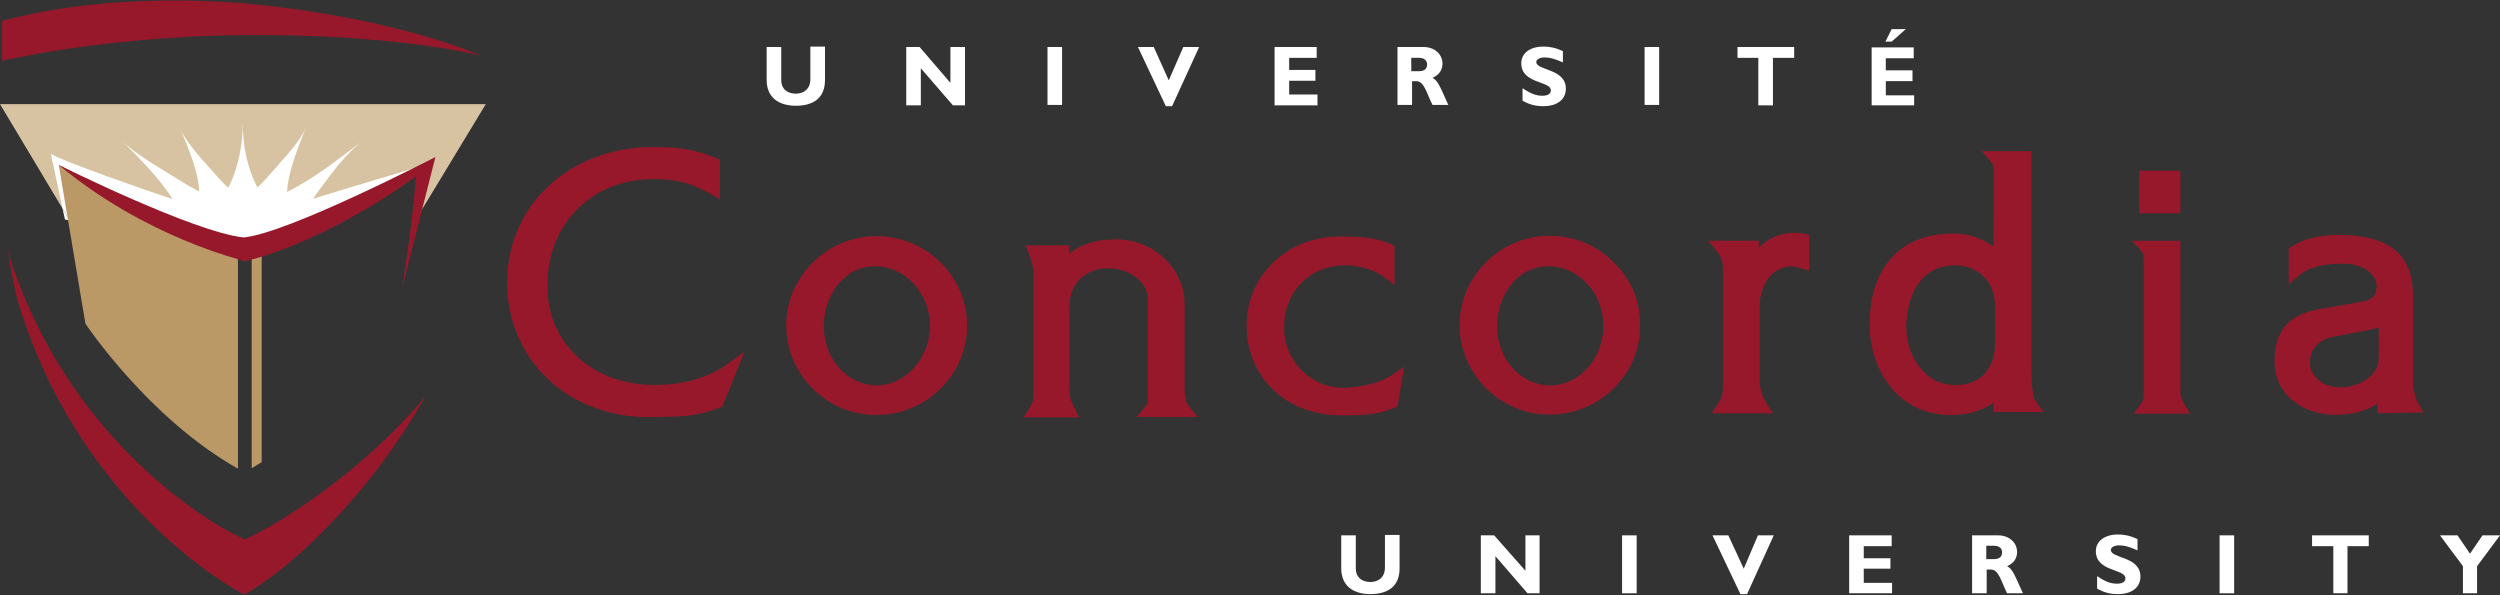 <?xml version="1.0" encoding="utf-8"?>
<svg version="1.1" xmlns="http://www.w3.org/2000/svg" xmlns:xlink="http://www.w3.org/1999/xlink" preserveAspectRatio="none" x="0" y="0" width="1000" height="238" viewBox="0 0 1000 238">
	<rect x="0" y="0" width="1000" height="238" fill="#333333" stroke="none"/>
	<path fill="#98182b" d="M291,145.64c-7.67,5.33-17,8.17-28.17,8.33c-12.83,0.33-24.5-4-32.67-12c-7.5-7.5-11.5-17.33-11.17-28.67 c0.17-11.83,4.5-22.5,12.5-30.17c7.83-7.67,18.67-11.67,30.67-11.5c8.83,0.17,14.5,1.67,22.17,6L288,79.8V63.97l-1.5-0.67 c-8.67-3.67-14.5-4.33-24.5-4.5c-17.17-0.17-32.83,5.83-43.83,16.83c-10,9.83-15.33,23.17-15.33,37.5c0,14.83,5.83,28.5,16.17,38.33 c11.17,10.67,26.83,16.17,44,15.33h1.33c8.83-0.17,14.67-0.33,23.5-3.67l1-0.33l9-22.17L291,145.64z" />
	<path fill="#98182b" d="M376.83,105.64c-6.67-7-15.83-11-25.67-11.17l0,0c-9.67-0.17-19.17,3.67-26,10.5 c-6.83,6.83-10.67,15.67-10.67,25.17c0,19.5,16,35.67,35.5,35.83c9.83,0.17,19-3.5,26-10.33c6.83-6.67,10.67-15.33,10.83-24.83 C387,121.47,383.5,112.47,376.83,105.64 M350.67,154.14c-11.67,0-21-10.33-21.17-23.5c0-7.17,2.67-14,7.33-18.67 c3.83-3.83,8.67-5.67,14-5.5c11.67,0.5,21.17,11.17,21.17,23.83v0.83C371.5,143.8,362,154.14,350.67,154.14" />
	<path fill="#98182b" d="M556.83,149.97c-4,2.83-11.33,4.83-18.83,5.17c-6.5,0.17-12.67-2.33-17.33-7c-4.67-4.67-7.17-11-7-17.67 c0-13.67,10.17-24.17,23.83-24.33c6-0.17,12.33,1.83,16.33,4.83l4,3V98.3l-1.5-0.67c-6.83-2.83-11.67-2.83-18.33-3h-0.67 c-11.17-0.33-21.17,3.5-28.5,10.83c-6.5,6.5-10.17,15.17-10.17,24.67c0,0.33,0,0.5,0,0.83c0.17,9.67,3.83,18.5,10.67,25 c7.33,7,17.5,10.5,28.83,10.17h2.17c6.17-0.17,11-0.33,17.33-3l0.5-0.17l0.83-0.33l2.67-16L556.83,149.97z" />
	<path fill="#98182b" d="M646.17,105.64c-6.83-7.17-15.83-11.17-25.67-11.33c-9.67-0.17-19.17,3.67-26,10.5 c-6.83,6.83-10.67,15.67-10.67,25.17c0,19.5,16,35.67,35.5,35.83c9.83,0.17,19-3.5,26-10.33c6.83-6.67,10.67-15.33,10.67-24.83 c0-0.33,0-0.5,0-0.83C656.17,120.97,652.67,112.3,646.17,105.64 M620,154.14c-11.67,0-21-10.33-21.17-23.5 c0-7.17,2.67-14,7.33-18.67c3.83-3.83,8.67-5.67,14-5.5c11.83,0.67,21.17,11,21.17,23.83v0.83C641,143.8,631.5,154.14,620,154.14" />
	<path fill="#98182b" d="M969.33,164.97l-2-3.67c-0.83-1.5-1.17-2.33-1.5-4c-0.5-1.67-0.67-2.5-0.67-4.33v-35 c0-15.67-8.83-23.33-27.67-24l0,0c-7,0-13.83,0.33-20.83,4.67l-1.17,0.67v14.5l4.17-3.67c3.67-3.17,9.33-4.67,17.5-4.67 c7.67,0,13.5,3.83,13.5,9c0,4.5-2.33,5.67-7.5,6.5c0,0-1.17,0.17-13.5,2.33c-13.5,2-19.33,8-19.83,20c0,0.5,0,0.83,0,1.33 c0,5.33,1.83,10.17,5.5,14c4.5,4.67,11.5,7.33,19,7.33c5.17-0.17,11-0.83,16.67-4.5v3.83L969.33,164.97z M951.5,130.97v12.17 c0,7.33-7.83,11.67-15.33,11.83c-3.67,0-7.33-1.33-9.67-3.83c-1.67-1.83-2.5-3.83-2.5-6.17v-0.83c0.33-5,3.83-8.5,9.67-9.5 l12.17-2.33C945.83,132.47,949.33,131.64,951.5,130.97" />
	<path fill="#98182b" d="M458.17,162.47l-3.5,4.33H479l-3.17-4c-0.83-1-1.17-1.5-1.33-2.33c-0.67-2.33-0.67-3.5-0.67-5.5v-33.33 c0-6.83-2.83-13.33-8-18.17c-5.5-5.33-13.17-8.17-21.17-7.67c-7,0.17-12.33,2-17,5.67c0-0.83,0-3.33,0-3.33h-1.5h-15.83l2.33,6.5 v-0.17c0,0.33,0.17,0.67,0.17,0.83l0.5,2.5v51.17c0,0.83-0.17,1.17-0.33,1.83l-1,2.17l-1.17,1.83l-1.5,2.17h22.33l-3.17-6.5 c-0.67-2-0.67-3.33-0.67-5.83V122.3c0-8.5,6-14.67,14.67-15c5-0.17,10.17,1.67,13.33,4.83c2.17,2.17,3.33,4.83,3.33,7.67v35v2v3.67 C459.33,160.97,459.17,161.3,458.17,162.47" />
	<path fill="#98182b" d="M721.67,93.47c-5.17-0.83-9.5-0.17-13.67,2.17c-1.83,1-3.17,2.17-4.5,3.33V96.3h-20.17l2.83,3.5 c1.17,1.5,1.83,2.17,2.33,3.67c0.5,1.33,0.67,2.33,0.67,3.83v45.83v1c0,1.83,0,3-0.5,4.5c-0.17,0.83-0.5,1.17-1,2l-3,4.67h4.5h20 l-2.5-3.83c-1-1.67-1.5-2.67-2-4.33c-0.67-2.33-0.83-3.5-0.83-6v-28.5c0-6.33,2.83-12.17,7-14.5c3.17-1.83,5.83-2,9.5-0.83l3.33,1 V93.97L721.67,93.47z" />
	<path fill="#98182b" d="M872.17,68.3h-16.5v17h16.5V68.3z M856.5,161.3l-3,4.17H876l-2.67-4.5l-0.83-1.83 c-0.33-0.83-0.33-1.33-0.33-2.83v-60h-19.5l3,3c0.67,0.67,1,1.17,1.5,2.17c0.33,0.83,0.33,1.33,0.33,2.33v1.33v51.5v1l-0.17,2.33 C857.17,160.14,857,160.47,856.5,161.3" />
	<path fill="#98182b" d="M817.67,165.3l-3.33-4.83c-0.67-0.83-0.83-1.33-1-2c-0.83-5.33-0.83-8.33-0.83-14v-84h-19.83l3.5,4 c0,0,0.83,1.17,1,1.33v0.17l0.33,1.83c0,0,0,22.83-0.17,30.83c-5.33-3.83-10.83-5.5-17.67-5.17c-19.83,0.67-31.5,13.67-31.83,35.67 c-0.17,11.17,4,21.83,11.17,28.67c6,5.67,13.67,8.5,22.33,8.17c6.33-0.17,11.17-1.67,16.17-4.83v3.67h20.17V165.3z M798,122.14 v15.33c0,5.33-1.67,9.67-4.83,12.67c-3,2.83-7.17,4.17-12.17,3.83c-4.83-0.17-9.17-2.33-12.5-6.33c-4.5-5.17-6.67-12.83-5.83-20.33 c1-9.33,5.17-20.5,18.5-21.17c4.67-0.17,9,1.33,12.17,4.33C796.33,113.47,798,117.47,798,122.14" />
	<path fill="#fff" d="M330,18.8v13.17c0,7.67-5.17,10.33-11.67,10.33c-6.67,0-11.67-3.17-11.67-10.33V18.8h5.83v13.33 c0,3.33,2.33,5.33,5.83,5.33c3,0,5.83-1.67,5.83-5.83v-13H330V18.8z" />
	<polygon fill="#fff" points="386,42.14 381.17,42.14 368.33,27.3 368.33,42.14 362.5,42.14 362.5,18.8 367.83,18.8 380.17,33.14 380.17,18.8 386,18.8" />
	<rect fill="#fff" x="419" y="18.8" width="5.83" height="23.17" />
	<polygon fill="#fff" points="468.83,42.47 466.33,42.47 455.17,18.8 461.5,18.8 467.5,32.14 473.33,18.8 479.67,18.8" />
	<polygon fill="#fff" points="527,42.14 509.83,42.14 509.83,18.8 526.67,18.8 526.67,23.14 515.67,23.14 515.67,27.97 526.17,27.97 526.17,32.3 515.67,32.3 515.67,37.8 527,37.8" />
	<path fill="#fff" d="M569.33,18.8c4.83,0,7.67,3.17,7.67,6.67c0,2.5-1.33,4.5-4,5.67c2.33,1.17,3.17,4,6.33,10.83H573 c-2.5-5-3.33-9.5-6.5-9.5h-1.67v9.5H559V18.8H569.33z M564.67,28.47h3c1.67,0,3.17-0.67,3.17-2.67c0-1.67-1.17-2.67-3.33-2.67h-3 v5.33H564.67z" />
	<path fill="#fff" d="M625.17,24.97c-3.33-1.5-5.33-2-7.33-2s-3.33,0.83-3.33,1.83c0,3.5,11.83,2.5,11.83,10.67c0,4.5-3.67,7-9,7 c-4,0-6-1-8.33-2.17v-5c3.33,2.17,5.33,3,8,3c2.17,0,3.33-0.83,3.33-2.17c0-3.83-11.83-2.5-11.83-10.83c0-4,3.5-6.67,8.83-6.67 c2.67,0,5,0.5,7.83,1.83V24.97z" />
	<rect fill="#fff" x="657.83" y="18.8" width="5.83" height="23.17" />
	<polygon fill="#fff" points="717.67,23.14 709.17,23.14 709.17,42.14 703.33,42.14 703.33,23.14 695,23.14 695,18.8 717.67,18.8" />
	<path fill="#fff" d="M765.83,42.14h-17.17V18.97h16.83v4.33h-11.17v4.83H765v4.33h-10.67v5.67h11.33v4H765.83z M756.67,16.64h-2.5 l2.5-5h5.67L756.67,16.64z" />
	<path fill="#fff" d="M559.83,214.14v13.17c0,7.67-5.17,10.33-11.67,10.33c-6.67,0-11.67-3.17-11.67-10.33v-13.17h5.83v13.33 c0,3.33,2.33,5.33,5.83,5.33c3,0,5.83-1.67,5.83-5.83v-13h5.83V214.14z" />
	<polygon fill="#fff" points="615.83,237.3 611,237.3 598.17,222.47 598.17,237.3 592.33,237.3 592.33,214.14 597.67,214.14 610.17,228.3 610.17,214.14 615.83,214.14" />
	<rect fill="#fff" x="648.83" y="214.14" width="5.83" height="23.17" />
	<polygon fill="#fff" points="698.83,237.64 696.17,237.64 685,214.14 691.33,214.14 697.5,227.47 703.17,214.14 709.5,214.14" />
	<polygon fill="#fff" points="756.83,237.3 739.67,237.3 739.67,214.14 756.67,214.14 756.67,218.47 745.5,218.47 745.5,223.3 756.17,223.3 756.17,227.47 745.5,227.47 745.5,233.14 756.83,233.14" />
	<path fill="#fff" d="M799.17,214.14c4.83,0,7.67,3.17,7.67,6.67c0,2.5-1.33,4.5-4,5.67c2.33,1.17,3.17,4,6.33,10.83h-6.33 c-2.5-5-3.33-9.5-6.5-9.5h-1.67v9.5h-5.83v-23.17H799.17z M794.67,223.64h3c1.67,0,3.17-0.67,3.17-2.67c0-1.67-1.17-2.67-3.33-2.67h-3v5.33H794.67z" />
	<path fill="#fff" d="M855,220.14c-3.33-1.5-5.33-2-7.33-2s-3.33,0.83-3.33,1.83c0,3.5,11.83,2.5,11.83,10.67c0,4.5-3.67,7-9,7 c-4,0-6-1-8.33-2.17v-5c3.33,2.17,5.33,3,8,3c2.17,0,3.33-0.83,3.33-2.17c0-3.83-11.83-2.5-11.83-10.83c0-4,3.5-6.67,8.83-6.67 c2.67,0,5,0.5,7.83,1.83L855,220.14L855,220.14z" />
	<rect fill="#fff" x="887.83" y="214.14" width="5.83" height="23.17" />
	<polygon fill="#fff" points="947.5,218.47 939,218.47 939,237.3 933.33,237.3 933.33,218.47 924.83,218.47 924.83,214.14 947.5,214.14" />
	<polygon fill="#fff" points="985.17,226.47 976,214.14 983,214.14 988,221.47 993,214.14 1000,214.14 990.83,226.47 990.83,237.3 985.17,237.3" />
	<polygon fill="#d7c2a1" points="98.67,100.64 169.33,67.3 166.17,84.47 167.17,86.47 194.33,41.64 0,41.64 27.33,87.3" />
	<polygon fill="#fff" points="97.83,101.3 26,87.8 25,83.47 27.33,87.3 98.67,100.64 111.5,94.64" />
	<path fill="#fff" d="M98.67,100.64l-71.33-13.5L25,83.3l-4.67-21.83c3.5,2.67,41,15.67,48.67,18.17l0,0c-5-8.17-13-16-20.5-23.67 c5.33,5.5,14.83,10.83,22.33,15.5c2.83,1.83,5.67,3.5,8.83,5.17c-0.33-8.67-4.5-17.33-7.67-25.67c2.33,6.33,9.33,13.17,14.5,19.17 c1.5,1.67,3,3.33,4.83,5C95.5,66.8,97,57.8,97.17,49.3C97,57.14,98.67,66.97,103,74.97c2.17-2,4-4.17,5.83-6.17 c4.83-5.67,11.17-12,13.5-17.83c-3.17,8.5-7,17.17-7.5,25.83c12.17-6.17,21.67-14.17,31-21c-7.5,5.5-12.67,13-17.5,19.33 c-1,1.33-2.17,2.83-3,4.33h0.17c7.67-2.5,44.67-13.5,44.67-13.5L111.83,94.3L98.67,100.64" />
	<path fill="#98182b" d="M95.67,1.14c-57.17-4-89,6-94.83,7.17v16c16.67-3.67,46.33-8.83,88.33-10.17l0,0h0.17l0,0 C147,12.97,182.5,19.8,192.5,22.3l0,0C192.33,22.3,159,6.8,95.67,1.14" />
	<path fill="#98182b" d="M170.17,158.47c-24.5,29.83-58.5,51.17-72.33,57.33C77,206.14,27.17,171.97,4.67,105.47 c-0.5-1.83-1-3.67-1.5-5.67c0.33,2.5,0.67,4.83,1,7.33v-0.17c0.83,4.17,1.67,8.33,2.67,12.5C27.67,190.64,78.5,227.64,97.67,237.8 C112.67,229.97,146,201.3,170.17,158.47" />
	<path fill="#b96" d="M23.5,65.97l10.67,63.5c0,0,25.17,37.83,61,58V103.3L23.5,65.97z" />
	<path fill="#b96" d="M100.67,100.97v86.33c0.67-0.5,1.5-0.83,2.17-1.33c0.67-0.33,1.17-0.67,1.83-1.17v-85L100.67,100.97z" />
	<path fill="#98182b" d="M174.17,62.8c0,0-58.83,30.5-76.67,32.17c-19.83-2-74-29-74-29c34.83,29,73,38,74.5,38.5l0,0 c0,0,28.83-5.67,68.33-33.83c-0.33,6.17-2.17,24.17-5.5,44.67L174.17,62.8z" />
</svg>
